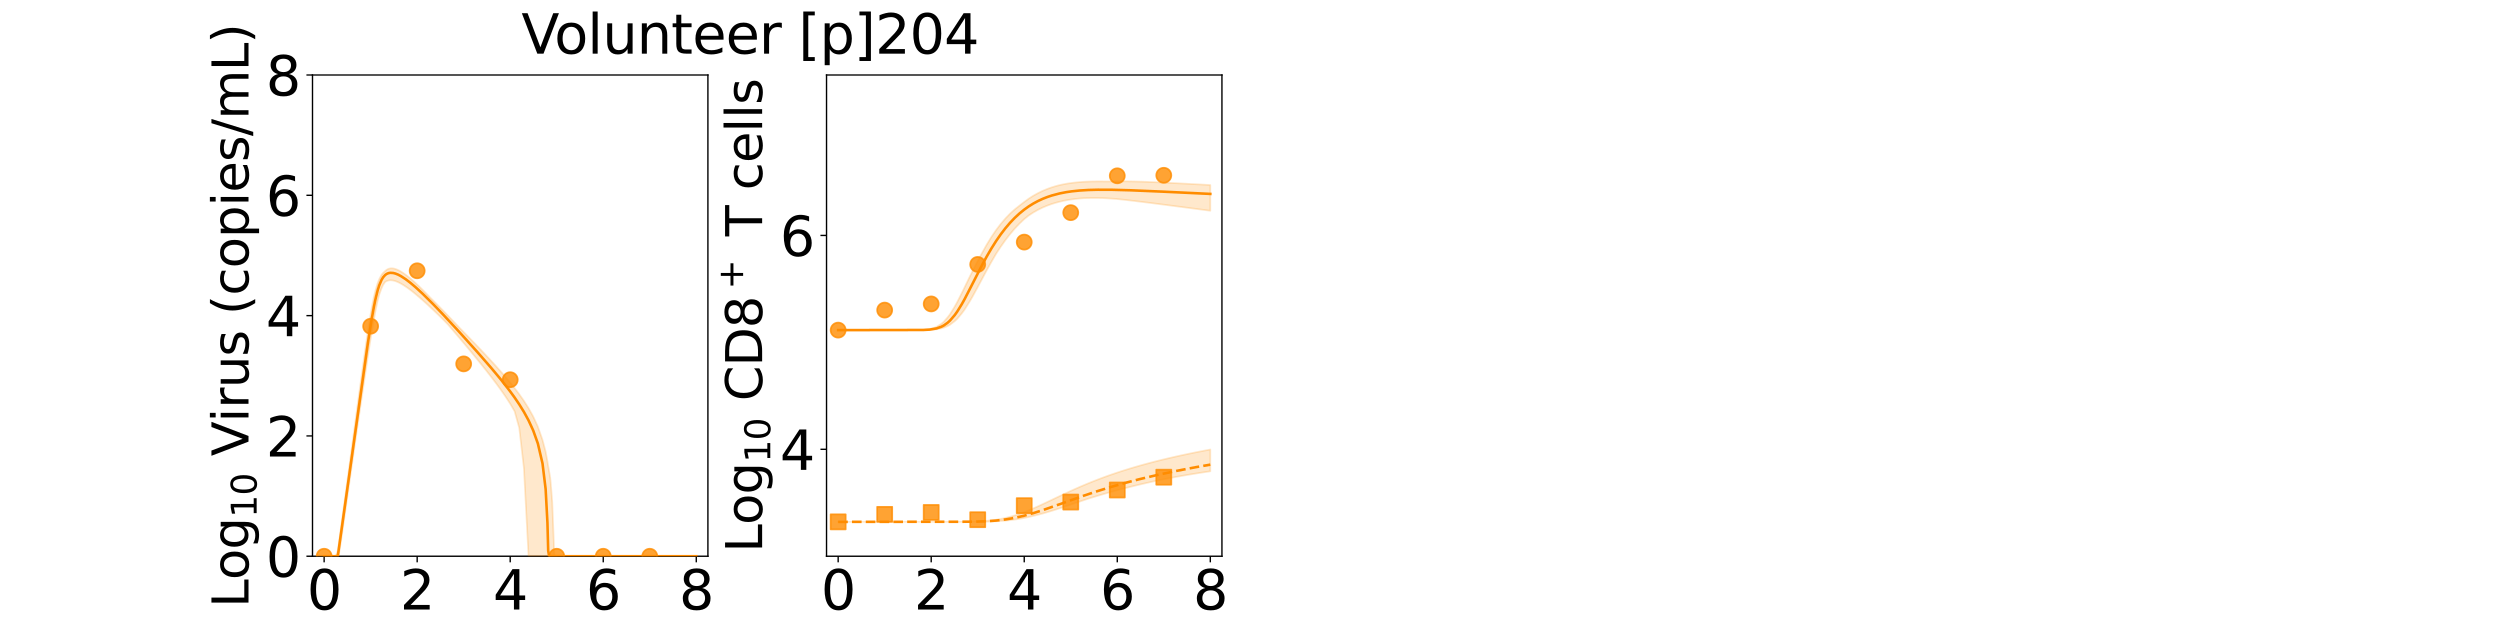 <?xml version="1.0" encoding="utf-8" standalone="no"?>
<!DOCTYPE svg PUBLIC "-//W3C//DTD SVG 1.1//EN"
  "http://www.w3.org/Graphics/SVG/1.1/DTD/svg11.dtd">
<svg xmlns:xlink="http://www.w3.org/1999/xlink" width="1440pt" height="360pt" viewBox="0 0 1440 360" xmlns="http://www.w3.org/2000/svg" version="1.1">
 <defs>
  <style type="text/css">*{stroke-linejoin: round; stroke-linecap: butt}</style>
 </defs>
 <g id="figure_1">
  <g id="patch_1">
   <path d="M 0 360 
L 1440 360 
L 1440 0 
L 0 0 
z
" style="fill: #ffffff"/>
  </g>
  <g id="axes_1">
   <g id="patch_2">
    <path d="M 180 320.4 
L 407.755 320.4 
L 407.755 43.2 
L 180 43.2 
z
" style="fill: #ffffff"/>
   </g>
   <g id="matplotlib.axis_1">
    <g id="xtick_1">
     <g id="line2d_1">
      <defs>
       <path id="me40523b19f" d="M 0 0 
L 0 3.5 
" style="stroke: #000000; stroke-width: 0.8"/>
      </defs>
      <g>
       <use xlink:href="#me40523b19f" x="186.699" y="320.4" style="stroke: #000000; stroke-width: 0.8"/>
      </g>
     </g>
     <g id="text_1">
      <!-- 0 -->
      <g transform="translate(176.773 351.107) scale(0.312 -0.312)">
       <defs>
        <path id="DejaVuSans-30" d="M 2034 4250 
Q 1547 4250 1301 3770 
Q 1056 3291 1056 2328 
Q 1056 1369 1301 889 
Q 1547 409 2034 409 
Q 2525 409 2770 889 
Q 3016 1369 3016 2328 
Q 3016 3291 2770 3770 
Q 2525 4250 2034 4250 
z
M 2034 4750 
Q 2819 4750 3233 4129 
Q 3647 3509 3647 2328 
Q 3647 1150 3233 529 
Q 2819 -91 2034 -91 
Q 1250 -91 836 529 
Q 422 1150 422 2328 
Q 422 3509 836 4129 
Q 1250 4750 2034 4750 
z
" transform="scale(0.016)"/>
       </defs>
       <use xlink:href="#DejaVuSans-30"/>
      </g>
     </g>
    </g>
    <g id="xtick_2">
     <g id="line2d_2">
      <g>
       <use xlink:href="#me40523b19f" x="240.288" y="320.4" style="stroke: #000000; stroke-width: 0.8"/>
      </g>
     </g>
     <g id="text_2">
      <!-- 2 -->
      <g transform="translate(230.363 351.107) scale(0.312 -0.312)">
       <defs>
        <path id="DejaVuSans-32" d="M 1228 531 
L 3431 531 
L 3431 0 
L 469 0 
L 469 531 
Q 828 903 1448 1529 
Q 2069 2156 2228 2338 
Q 2531 2678 2651 2914 
Q 2772 3150 2772 3378 
Q 2772 3750 2511 3984 
Q 2250 4219 1831 4219 
Q 1534 4219 1204 4116 
Q 875 4013 500 3803 
L 500 4441 
Q 881 4594 1212 4672 
Q 1544 4750 1819 4750 
Q 2544 4750 2975 4387 
Q 3406 4025 3406 3419 
Q 3406 3131 3298 2873 
Q 3191 2616 2906 2266 
Q 2828 2175 2409 1742 
Q 1991 1309 1228 531 
z
" transform="scale(0.016)"/>
       </defs>
       <use xlink:href="#DejaVuSans-32"/>
      </g>
     </g>
    </g>
    <g id="xtick_3">
     <g id="line2d_3">
      <g>
       <use xlink:href="#me40523b19f" x="293.878" y="320.4" style="stroke: #000000; stroke-width: 0.8"/>
      </g>
     </g>
     <g id="text_3">
      <!-- 4 -->
      <g transform="translate(283.952 351.107) scale(0.312 -0.312)">
       <defs>
        <path id="DejaVuSans-34" d="M 2419 4116 
L 825 1625 
L 2419 1625 
L 2419 4116 
z
M 2253 4666 
L 3047 4666 
L 3047 1625 
L 3713 1625 
L 3713 1100 
L 3047 1100 
L 3047 0 
L 2419 0 
L 2419 1100 
L 313 1100 
L 313 1709 
L 2253 4666 
z
" transform="scale(0.016)"/>
       </defs>
       <use xlink:href="#DejaVuSans-34"/>
      </g>
     </g>
    </g>
    <g id="xtick_4">
     <g id="line2d_4">
      <g>
       <use xlink:href="#me40523b19f" x="347.467" y="320.4" style="stroke: #000000; stroke-width: 0.8"/>
      </g>
     </g>
     <g id="text_4">
      <!-- 6 -->
      <g transform="translate(337.541 351.107) scale(0.312 -0.312)">
       <defs>
        <path id="DejaVuSans-36" d="M 2113 2584 
Q 1688 2584 1439 2293 
Q 1191 2003 1191 1497 
Q 1191 994 1439 701 
Q 1688 409 2113 409 
Q 2538 409 2786 701 
Q 3034 994 3034 1497 
Q 3034 2003 2786 2293 
Q 2538 2584 2113 2584 
z
M 3366 4563 
L 3366 3988 
Q 3128 4100 2886 4159 
Q 2644 4219 2406 4219 
Q 1781 4219 1451 3797 
Q 1122 3375 1075 2522 
Q 1259 2794 1537 2939 
Q 1816 3084 2150 3084 
Q 2853 3084 3261 2657 
Q 3669 2231 3669 1497 
Q 3669 778 3244 343 
Q 2819 -91 2113 -91 
Q 1303 -91 875 529 
Q 447 1150 447 2328 
Q 447 3434 972 4092 
Q 1497 4750 2381 4750 
Q 2619 4750 2861 4703 
Q 3103 4656 3366 4563 
z
" transform="scale(0.016)"/>
       </defs>
       <use xlink:href="#DejaVuSans-36"/>
      </g>
     </g>
    </g>
    <g id="xtick_5">
     <g id="line2d_5">
      <g>
       <use xlink:href="#me40523b19f" x="401.056" y="320.4" style="stroke: #000000; stroke-width: 0.8"/>
      </g>
     </g>
     <g id="text_5">
      <!-- 8 -->
      <g transform="translate(391.131 351.107) scale(0.312 -0.312)">
       <defs>
        <path id="DejaVuSans-38" d="M 2034 2216 
Q 1584 2216 1326 1975 
Q 1069 1734 1069 1313 
Q 1069 891 1326 650 
Q 1584 409 2034 409 
Q 2484 409 2743 651 
Q 3003 894 3003 1313 
Q 3003 1734 2745 1975 
Q 2488 2216 2034 2216 
z
M 1403 2484 
Q 997 2584 770 2862 
Q 544 3141 544 3541 
Q 544 4100 942 4425 
Q 1341 4750 2034 4750 
Q 2731 4750 3128 4425 
Q 3525 4100 3525 3541 
Q 3525 3141 3298 2862 
Q 3072 2584 2669 2484 
Q 3125 2378 3379 2068 
Q 3634 1759 3634 1313 
Q 3634 634 3220 271 
Q 2806 -91 2034 -91 
Q 1263 -91 848 271 
Q 434 634 434 1313 
Q 434 1759 690 2068 
Q 947 2378 1403 2484 
z
M 1172 3481 
Q 1172 3119 1398 2916 
Q 1625 2713 2034 2713 
Q 2441 2713 2670 2916 
Q 2900 3119 2900 3481 
Q 2900 3844 2670 4047 
Q 2441 4250 2034 4250 
Q 1625 4250 1398 4047 
Q 1172 3844 1172 3481 
z
" transform="scale(0.016)"/>
       </defs>
       <use xlink:href="#DejaVuSans-38"/>
      </g>
     </g>
    </g>
    <g id="text_6">
     <!-- Time (d) -->
     <g transform="translate(234.108 383.327) scale(0.286 -0.286)">
      <defs>
       <path id="DejaVuSans-54" d="M -19 4666 
L 3928 4666 
L 3928 4134 
L 2272 4134 
L 2272 0 
L 1638 0 
L 1638 4134 
L -19 4134 
L -19 4666 
z
" transform="scale(0.016)"/>
       <path id="DejaVuSans-69" d="M 603 3500 
L 1178 3500 
L 1178 0 
L 603 0 
L 603 3500 
z
M 603 4863 
L 1178 4863 
L 1178 4134 
L 603 4134 
L 603 4863 
z
" transform="scale(0.016)"/>
       <path id="DejaVuSans-6d" d="M 3328 2828 
Q 3544 3216 3844 3400 
Q 4144 3584 4550 3584 
Q 5097 3584 5394 3201 
Q 5691 2819 5691 2113 
L 5691 0 
L 5113 0 
L 5113 2094 
Q 5113 2597 4934 2840 
Q 4756 3084 4391 3084 
Q 3944 3084 3684 2787 
Q 3425 2491 3425 1978 
L 3425 0 
L 2847 0 
L 2847 2094 
Q 2847 2600 2669 2842 
Q 2491 3084 2119 3084 
Q 1678 3084 1418 2786 
Q 1159 2488 1159 1978 
L 1159 0 
L 581 0 
L 581 3500 
L 1159 3500 
L 1159 2956 
Q 1356 3278 1631 3431 
Q 1906 3584 2284 3584 
Q 2666 3584 2933 3390 
Q 3200 3197 3328 2828 
z
" transform="scale(0.016)"/>
       <path id="DejaVuSans-65" d="M 3597 1894 
L 3597 1613 
L 953 1613 
Q 991 1019 1311 708 
Q 1631 397 2203 397 
Q 2534 397 2845 478 
Q 3156 559 3463 722 
L 3463 178 
Q 3153 47 2828 -22 
Q 2503 -91 2169 -91 
Q 1331 -91 842 396 
Q 353 884 353 1716 
Q 353 2575 817 3079 
Q 1281 3584 2069 3584 
Q 2775 3584 3186 3129 
Q 3597 2675 3597 1894 
z
M 3022 2063 
Q 3016 2534 2758 2815 
Q 2500 3097 2075 3097 
Q 1594 3097 1305 2825 
Q 1016 2553 972 2059 
L 3022 2063 
z
" transform="scale(0.016)"/>
       <path id="DejaVuSans-20" transform="scale(0.016)"/>
       <path id="DejaVuSans-28" d="M 1984 4856 
Q 1566 4138 1362 3434 
Q 1159 2731 1159 2009 
Q 1159 1288 1364 580 
Q 1569 -128 1984 -844 
L 1484 -844 
Q 1016 -109 783 600 
Q 550 1309 550 2009 
Q 550 2706 781 3412 
Q 1013 4119 1484 4856 
L 1984 4856 
z
" transform="scale(0.016)"/>
       <path id="DejaVuSans-64" d="M 2906 2969 
L 2906 4863 
L 3481 4863 
L 3481 0 
L 2906 0 
L 2906 525 
Q 2725 213 2448 61 
Q 2172 -91 1784 -91 
Q 1150 -91 751 415 
Q 353 922 353 1747 
Q 353 2572 751 3078 
Q 1150 3584 1784 3584 
Q 2172 3584 2448 3432 
Q 2725 3281 2906 2969 
z
M 947 1747 
Q 947 1113 1208 752 
Q 1469 391 1925 391 
Q 2381 391 2643 752 
Q 2906 1113 2906 1747 
Q 2906 2381 2643 2742 
Q 2381 3103 1925 3103 
Q 1469 3103 1208 2742 
Q 947 2381 947 1747 
z
" transform="scale(0.016)"/>
       <path id="DejaVuSans-29" d="M 513 4856 
L 1013 4856 
Q 1481 4119 1714 3412 
Q 1947 2706 1947 2009 
Q 1947 1309 1714 600 
Q 1481 -109 1013 -844 
L 513 -844 
Q 928 -128 1133 580 
Q 1338 1288 1338 2009 
Q 1338 2731 1133 3434 
Q 928 4138 513 4856 
z
" transform="scale(0.016)"/>
      </defs>
      <use xlink:href="#DejaVuSans-54"/>
      <use xlink:href="#DejaVuSans-69" x="57.959"/>
      <use xlink:href="#DejaVuSans-6d" x="85.742"/>
      <use xlink:href="#DejaVuSans-65" x="183.154"/>
      <use xlink:href="#DejaVuSans-20" x="244.678"/>
      <use xlink:href="#DejaVuSans-28" x="276.465"/>
      <use xlink:href="#DejaVuSans-64" x="315.479"/>
      <use xlink:href="#DejaVuSans-29" x="378.955"/>
     </g>
    </g>
   </g>
   <g id="matplotlib.axis_2">
    <g id="ytick_1">
     <g id="line2d_6">
      <defs>
       <path id="m5f27553e21" d="M 0 0 
L -3.5 0 
" style="stroke: #000000; stroke-width: 0.8"/>
      </defs>
      <g>
       <use xlink:href="#m5f27553e21" x="180" y="320.4" style="stroke: #000000; stroke-width: 0.8"/>
      </g>
     </g>
     <g id="text_7">
      <!-- 0 -->
      <g transform="translate(153.149 332.254) scale(0.312 -0.312)">
       <use xlink:href="#DejaVuSans-30"/>
      </g>
     </g>
    </g>
    <g id="ytick_2">
     <g id="line2d_7">
      <g>
       <use xlink:href="#m5f27553e21" x="180" y="251.1" style="stroke: #000000; stroke-width: 0.8"/>
      </g>
     </g>
     <g id="text_8">
      <!-- 2 -->
      <g transform="translate(153.149 262.954) scale(0.312 -0.312)">
       <use xlink:href="#DejaVuSans-32"/>
      </g>
     </g>
    </g>
    <g id="ytick_3">
     <g id="line2d_8">
      <g>
       <use xlink:href="#m5f27553e21" x="180" y="181.8" style="stroke: #000000; stroke-width: 0.8"/>
      </g>
     </g>
     <g id="text_9">
      <!-- 4 -->
      <g transform="translate(153.149 193.654) scale(0.312 -0.312)">
       <use xlink:href="#DejaVuSans-34"/>
      </g>
     </g>
    </g>
    <g id="ytick_4">
     <g id="line2d_9">
      <g>
       <use xlink:href="#m5f27553e21" x="180" y="112.5" style="stroke: #000000; stroke-width: 0.8"/>
      </g>
     </g>
     <g id="text_10">
      <!-- 6 -->
      <g transform="translate(153.149 124.354) scale(0.312 -0.312)">
       <use xlink:href="#DejaVuSans-36"/>
      </g>
     </g>
    </g>
    <g id="ytick_5">
     <g id="line2d_10">
      <g>
       <use xlink:href="#m5f27553e21" x="180" y="43.2" style="stroke: #000000; stroke-width: 0.8"/>
      </g>
     </g>
     <g id="text_11">
      <!-- 8 -->
      <g transform="translate(153.149 55.054) scale(0.312 -0.312)">
       <use xlink:href="#DejaVuSans-38"/>
      </g>
     </g>
    </g>
    <g id="text_12">
     <!-- Log$_{10}$ Virus (copies/mL) -->
     <g transform="translate(143.143 349.968) rotate(-90) scale(0.286 -0.286)">
      <defs>
       <path id="DejaVuSans-4c" d="M 628 4666 
L 1259 4666 
L 1259 531 
L 3531 531 
L 3531 0 
L 628 0 
L 628 4666 
z
" transform="scale(0.016)"/>
       <path id="DejaVuSans-6f" d="M 1959 3097 
Q 1497 3097 1228 2736 
Q 959 2375 959 1747 
Q 959 1119 1226 758 
Q 1494 397 1959 397 
Q 2419 397 2687 759 
Q 2956 1122 2956 1747 
Q 2956 2369 2687 2733 
Q 2419 3097 1959 3097 
z
M 1959 3584 
Q 2709 3584 3137 3096 
Q 3566 2609 3566 1747 
Q 3566 888 3137 398 
Q 2709 -91 1959 -91 
Q 1206 -91 779 398 
Q 353 888 353 1747 
Q 353 2609 779 3096 
Q 1206 3584 1959 3584 
z
" transform="scale(0.016)"/>
       <path id="DejaVuSans-67" d="M 2906 1791 
Q 2906 2416 2648 2759 
Q 2391 3103 1925 3103 
Q 1463 3103 1205 2759 
Q 947 2416 947 1791 
Q 947 1169 1205 825 
Q 1463 481 1925 481 
Q 2391 481 2648 825 
Q 2906 1169 2906 1791 
z
M 3481 434 
Q 3481 -459 3084 -895 
Q 2688 -1331 1869 -1331 
Q 1566 -1331 1297 -1286 
Q 1028 -1241 775 -1147 
L 775 -588 
Q 1028 -725 1275 -790 
Q 1522 -856 1778 -856 
Q 2344 -856 2625 -561 
Q 2906 -266 2906 331 
L 2906 616 
Q 2728 306 2450 153 
Q 2172 0 1784 0 
Q 1141 0 747 490 
Q 353 981 353 1791 
Q 353 2603 747 3093 
Q 1141 3584 1784 3584 
Q 2172 3584 2450 3431 
Q 2728 3278 2906 2969 
L 2906 3500 
L 3481 3500 
L 3481 434 
z
" transform="scale(0.016)"/>
       <path id="DejaVuSans-31" d="M 794 531 
L 1825 531 
L 1825 4091 
L 703 3866 
L 703 4441 
L 1819 4666 
L 2450 4666 
L 2450 531 
L 3481 531 
L 3481 0 
L 794 0 
L 794 531 
z
" transform="scale(0.016)"/>
       <path id="DejaVuSans-56" d="M 1831 0 
L 50 4666 
L 709 4666 
L 2188 738 
L 3669 4666 
L 4325 4666 
L 2547 0 
L 1831 0 
z
" transform="scale(0.016)"/>
       <path id="DejaVuSans-72" d="M 2631 2963 
Q 2534 3019 2420 3045 
Q 2306 3072 2169 3072 
Q 1681 3072 1420 2755 
Q 1159 2438 1159 1844 
L 1159 0 
L 581 0 
L 581 3500 
L 1159 3500 
L 1159 2956 
Q 1341 3275 1631 3429 
Q 1922 3584 2338 3584 
Q 2397 3584 2469 3576 
Q 2541 3569 2628 3553 
L 2631 2963 
z
" transform="scale(0.016)"/>
       <path id="DejaVuSans-75" d="M 544 1381 
L 544 3500 
L 1119 3500 
L 1119 1403 
Q 1119 906 1312 657 
Q 1506 409 1894 409 
Q 2359 409 2629 706 
Q 2900 1003 2900 1516 
L 2900 3500 
L 3475 3500 
L 3475 0 
L 2900 0 
L 2900 538 
Q 2691 219 2414 64 
Q 2138 -91 1772 -91 
Q 1169 -91 856 284 
Q 544 659 544 1381 
z
M 1991 3584 
L 1991 3584 
z
" transform="scale(0.016)"/>
       <path id="DejaVuSans-73" d="M 2834 3397 
L 2834 2853 
Q 2591 2978 2328 3040 
Q 2066 3103 1784 3103 
Q 1356 3103 1142 2972 
Q 928 2841 928 2578 
Q 928 2378 1081 2264 
Q 1234 2150 1697 2047 
L 1894 2003 
Q 2506 1872 2764 1633 
Q 3022 1394 3022 966 
Q 3022 478 2636 193 
Q 2250 -91 1575 -91 
Q 1294 -91 989 -36 
Q 684 19 347 128 
L 347 722 
Q 666 556 975 473 
Q 1284 391 1588 391 
Q 1994 391 2212 530 
Q 2431 669 2431 922 
Q 2431 1156 2273 1281 
Q 2116 1406 1581 1522 
L 1381 1569 
Q 847 1681 609 1914 
Q 372 2147 372 2553 
Q 372 3047 722 3315 
Q 1072 3584 1716 3584 
Q 2034 3584 2315 3537 
Q 2597 3491 2834 3397 
z
" transform="scale(0.016)"/>
       <path id="DejaVuSans-63" d="M 3122 3366 
L 3122 2828 
Q 2878 2963 2633 3030 
Q 2388 3097 2138 3097 
Q 1578 3097 1268 2742 
Q 959 2388 959 1747 
Q 959 1106 1268 751 
Q 1578 397 2138 397 
Q 2388 397 2633 464 
Q 2878 531 3122 666 
L 3122 134 
Q 2881 22 2623 -34 
Q 2366 -91 2075 -91 
Q 1284 -91 818 406 
Q 353 903 353 1747 
Q 353 2603 823 3093 
Q 1294 3584 2113 3584 
Q 2378 3584 2631 3529 
Q 2884 3475 3122 3366 
z
" transform="scale(0.016)"/>
       <path id="DejaVuSans-70" d="M 1159 525 
L 1159 -1331 
L 581 -1331 
L 581 3500 
L 1159 3500 
L 1159 2969 
Q 1341 3281 1617 3432 
Q 1894 3584 2278 3584 
Q 2916 3584 3314 3078 
Q 3713 2572 3713 1747 
Q 3713 922 3314 415 
Q 2916 -91 2278 -91 
Q 1894 -91 1617 61 
Q 1341 213 1159 525 
z
M 3116 1747 
Q 3116 2381 2855 2742 
Q 2594 3103 2138 3103 
Q 1681 3103 1420 2742 
Q 1159 2381 1159 1747 
Q 1159 1113 1420 752 
Q 1681 391 2138 391 
Q 2594 391 2855 752 
Q 3116 1113 3116 1747 
z
" transform="scale(0.016)"/>
       <path id="DejaVuSans-2f" d="M 1625 4666 
L 2156 4666 
L 531 -594 
L 0 -594 
L 1625 4666 
z
" transform="scale(0.016)"/>
      </defs>
      <use xlink:href="#DejaVuSans-4c" transform="translate(0 0.016)"/>
      <use xlink:href="#DejaVuSans-6f" transform="translate(55.713 0.016)"/>
      <use xlink:href="#DejaVuSans-67" transform="translate(116.895 0.016)"/>
      <use xlink:href="#DejaVuSans-31" transform="translate(181.328 -16.391) scale(0.7)"/>
      <use xlink:href="#DejaVuSans-30" transform="translate(225.864 -16.391) scale(0.7)"/>
      <use xlink:href="#DejaVuSans-20" transform="translate(273.135 0.016)"/>
      <use xlink:href="#DejaVuSans-56" transform="translate(304.922 0.016)"/>
      <use xlink:href="#DejaVuSans-69" transform="translate(373.33 0.016)"/>
      <use xlink:href="#DejaVuSans-72" transform="translate(401.113 0.016)"/>
      <use xlink:href="#DejaVuSans-75" transform="translate(442.227 0.016)"/>
      <use xlink:href="#DejaVuSans-73" transform="translate(505.605 0.016)"/>
      <use xlink:href="#DejaVuSans-20" transform="translate(557.705 0.016)"/>
      <use xlink:href="#DejaVuSans-28" transform="translate(589.492 0.016)"/>
      <use xlink:href="#DejaVuSans-63" transform="translate(628.506 0.016)"/>
      <use xlink:href="#DejaVuSans-6f" transform="translate(683.486 0.016)"/>
      <use xlink:href="#DejaVuSans-70" transform="translate(744.668 0.016)"/>
      <use xlink:href="#DejaVuSans-69" transform="translate(808.145 0.016)"/>
      <use xlink:href="#DejaVuSans-65" transform="translate(835.928 0.016)"/>
      <use xlink:href="#DejaVuSans-73" transform="translate(897.451 0.016)"/>
      <use xlink:href="#DejaVuSans-2f" transform="translate(949.551 0.016)"/>
      <use xlink:href="#DejaVuSans-6d" transform="translate(983.242 0.016)"/>
      <use xlink:href="#DejaVuSans-4c" transform="translate(1080.654 0.016)"/>
      <use xlink:href="#DejaVuSans-29" transform="translate(1136.367 0.016)"/>
     </g>
    </g>
   </g>
   <g id="patch_3">
    <path d="M 180 320.4 
L 180 43.2 
" style="fill: none; stroke: #000000; stroke-width: 0.8; stroke-linejoin: miter; stroke-linecap: square"/>
   </g>
   <g id="patch_4">
    <path d="M 407.755 320.4 
L 407.755 43.2 
" style="fill: none; stroke: #000000; stroke-width: 0.8; stroke-linejoin: miter; stroke-linecap: square"/>
   </g>
   <g id="patch_5">
    <path d="M 180 320.4 
L 407.755 320.4 
" style="fill: none; stroke: #000000; stroke-width: 0.8; stroke-linejoin: miter; stroke-linecap: square"/>
   </g>
   <g id="patch_6">
    <path d="M 180 43.2 
L 407.755 43.2 
" style="fill: none; stroke: #000000; stroke-width: 0.8; stroke-linejoin: miter; stroke-linecap: square"/>
   </g>
   <g id="PolyCollection_1">
    <defs>
     <path id="m343643b112" d="M 186.699 -39.6 
L 186.699 -39.6 
L 186.699 -39.6 
L 186.703 -39.6 
L 186.745 -39.6 
L 186.924 -39.6 
L 187.102 -39.6 
L 187.668 -39.6 
L 188.05 -39.6 
L 189.113 -39.6 
L 189.65 -39.6 
L 190.89 -39.6 
L 191.507 -39.6 
L 192.695 -39.6 
L 193.388 -39.6 
L 194.599 -39.6 
L 195.348 -41.485 
L 196.551 -49.257 
L 197.345 -54.788 
L 198.548 -63.202 
L 199.375 -68.967 
L 200.573 -77.342 
L 201.425 -83.278 
L 202.736 -92.457 
L 203.572 -98.286 
L 204.716 -106.266 
L 205.583 -112.208 
L 206.829 -120.696 
L 207.69 -126.56 
L 208.856 -134.447 
L 209.739 -140.4 
L 210.999 -148.807 
L 211.882 -154.636 
L 213.099 -162.436 
L 214.013 -168.137 
L 215.34 -175.835 
L 216.251 -180.802 
L 217.491 -186.612 
L 218.429 -190.262 
L 219.792 -194.009 
L 220.724 -195.979 
L 221.849 -197.582 
L 222.74 -198.109 
L 223.785 -198.443 
L 224.83 -198.565 
L 225.73 -198.528 
L 226.49 -198.404 
L 227.187 -198.233 
L 227.798 -198.047 
L 228.408 -197.827 
L 228.911 -197.624 
L 229.369 -197.421 
L 229.826 -197.205 
L 230.2 -197.014 
L 230.62 -196.792 
L 230.955 -196.616 
L 232.056 -195.971 
L 232.514 -195.693 
L 233.706 -194.91 
L 234.297 -194.507 
L 235.717 -193.481 
L 236.475 -192.908 
L 238.35 -191.445 
L 239.4 -190.575 
L 242.08 -188.304 
L 243.379 -187.151 
L 246.058 -184.734 
L 247.548 -183.345 
L 249.756 -181.269 
L 251.141 -179.944 
L 253.82 -177.355 
L 255.223 -175.979 
L 257.902 -173.226 
L 259.506 -171.366 
L 262.186 -168.234 
L 264.254 -165.796 
L 266.934 -162.616 
L 269.613 -159.41 
L 272.293 -156.176 
L 274.972 -152.909 
L 277.652 -149.602 
L 280.331 -146.241 
L 283.011 -142.81 
L 285.69 -139.283 
L 288.37 -135.625 
L 291.049 -131.782 
L 293.729 -127.676 
L 296.408 -123.125 
L 299.088 -113.567 
L 301.767 -90.444 
L 304.447 -39.6 
L 307.126 -39.6 
L 309.805 -39.6 
L 312.485 -39.6 
L 314.283 -39.6 
L 315.33 -39.6 
L 315.755 -39.6 
L 316.284 -39.6 
L 316.535 -39.6 
L 316.926 -39.6 
L 317.211 -39.6 
L 317.654 -39.6 
L 318.098 -39.6 
L 319.294 -39.6 
L 321.246 -39.6 
L 323.197 -39.6 
L 325.71 -39.6 
L 328.223 -39.6 
L 330.903 -39.6 
L 333.582 -39.6 
L 336.262 -39.6 
L 338.941 -39.6 
L 341.621 -39.6 
L 344.3 -39.6 
L 346.98 -39.6 
L 349.659 -39.6 
L 352.339 -39.6 
L 355.018 -39.6 
L 357.698 -39.6 
L 360.377 -39.6 
L 363.056 -39.6 
L 365.736 -39.6 
L 368.415 -39.6 
L 371.095 -39.6 
L 373.774 -39.6 
L 376.454 -39.6 
L 379.133 -39.6 
L 381.813 -39.6 
L 384.492 -39.6 
L 387.172 -39.6 
L 389.851 -39.6 
L 392.531 -39.6 
L 395.21 -39.6 
L 397.89 -39.6 
L 400.569 -39.6 
L 401.056 -39.6 
L 401.056 -39.6 
L 401.056 -39.6 
L 400.569 -39.6 
L 397.89 -39.6 
L 395.21 -39.6 
L 392.531 -39.6 
L 389.851 -39.6 
L 387.172 -39.6 
L 384.492 -39.6 
L 381.813 -39.6 
L 379.133 -39.6 
L 376.454 -39.6 
L 373.774 -39.6 
L 371.095 -39.6 
L 368.415 -39.6 
L 365.736 -39.6 
L 363.056 -39.6 
L 360.377 -39.6 
L 357.698 -39.6 
L 355.018 -39.6 
L 352.339 -39.6 
L 349.659 -39.6 
L 346.98 -39.6 
L 344.3 -39.6 
L 341.621 -39.6 
L 338.941 -39.6 
L 336.262 -39.6 
L 333.582 -39.6 
L 330.903 -39.6 
L 328.223 -39.6 
L 325.71 -39.6 
L 323.197 -39.6 
L 321.246 -39.6 
L 319.294 -40.075 
L 318.098 -70.853 
L 317.654 -76.494 
L 317.211 -81.944 
L 316.926 -84.806 
L 316.535 -87.156 
L 316.284 -88.568 
L 315.755 -91.544 
L 315.33 -94.179 
L 314.283 -99.827 
L 312.485 -106.594 
L 309.805 -114.274 
L 307.126 -120.067 
L 304.447 -124.882 
L 301.767 -129.101 
L 299.088 -132.925 
L 296.408 -136.472 
L 293.729 -139.818 
L 291.049 -143.016 
L 288.37 -146.102 
L 285.69 -149.103 
L 283.011 -152.039 
L 280.331 -154.924 
L 277.652 -157.771 
L 274.972 -160.587 
L 272.293 -163.379 
L 269.613 -166.149 
L 266.934 -168.9 
L 264.254 -171.633 
L 262.186 -173.824 
L 259.506 -176.65 
L 257.902 -178.329 
L 255.223 -181.108 
L 253.82 -182.546 
L 251.141 -185.266 
L 249.756 -186.644 
L 247.548 -188.848 
L 246.058 -190.402 
L 243.379 -193.125 
L 242.08 -194.407 
L 239.4 -196.949 
L 238.35 -197.9 
L 236.475 -199.536 
L 235.717 -200.161 
L 234.297 -201.291 
L 233.706 -201.729 
L 232.514 -202.584 
L 232.056 -202.883 
L 230.955 -203.579 
L 230.62 -203.772 
L 230.2 -204.006 
L 229.826 -204.201 
L 229.369 -204.427 
L 228.911 -204.635 
L 228.408 -204.841 
L 227.798 -205.061 
L 227.187 -205.24 
L 226.49 -205.385 
L 225.73 -205.46 
L 224.83 -205.423 
L 223.785 -205.187 
L 222.74 -204.643 
L 221.849 -203.895 
L 220.724 -202.853 
L 219.792 -201.767 
L 218.429 -199.157 
L 217.491 -196.818 
L 216.251 -192.62 
L 215.34 -188.886 
L 214.013 -182.025 
L 213.099 -176.77 
L 211.882 -168.958 
L 210.999 -163.018 
L 209.739 -154.149 
L 208.856 -147.817 
L 207.69 -139.334 
L 206.829 -133.018 
L 205.583 -123.828 
L 204.716 -117.413 
L 203.572 -108.935 
L 202.736 -102.743 
L 201.425 -93.003 
L 200.573 -86.74 
L 199.375 -77.932 
L 198.548 -71.857 
L 197.345 -63.008 
L 196.551 -57.179 
L 195.348 -48.328 
L 194.599 -42.833 
L 193.388 -39.861 
L 192.695 -39.6 
L 191.507 -39.6 
L 190.89 -39.6 
L 189.65 -39.6 
L 189.113 -39.6 
L 188.05 -39.6 
L 187.668 -39.6 
L 187.102 -39.6 
L 186.924 -39.6 
L 186.745 -39.6 
L 186.703 -39.6 
L 186.699 -39.6 
L 186.699 -39.6 
z
" style="stroke: #ff8c00; stroke-opacity: 0.2"/>
    </defs>
    <g clip-path="url(#p56a44b830a)">
     <use xlink:href="#m343643b112" x="0" y="360" style="fill: #ff8c00; fill-opacity: 0.2; stroke: #ff8c00; stroke-opacity: 0.2"/>
    </g>
   </g>
   <g id="PathCollection_1">
    <defs>
     <path id="mb6a3387cca" d="M 0 4.33 
C 1.148 4.33 2.25 3.874 3.062 3.062 
C 3.874 2.25 4.33 1.148 4.33 0 
C 4.33 -1.148 3.874 -2.25 3.062 -3.062 
C 2.25 -3.874 1.148 -4.33 0 -4.33 
C -1.148 -4.33 -2.25 -3.874 -3.062 -3.062 
C -3.874 -2.25 -4.33 -1.148 -4.33 0 
C -4.33 1.148 -3.874 2.25 -3.062 3.062 
C -2.25 3.874 -1.148 4.33 0 4.33 
z
" style="stroke: #ff8c00; stroke-opacity: 0.8"/>
    </defs>
    <g clip-path="url(#p56a44b830a)">
     <use xlink:href="#mb6a3387cca" x="186.699" y="320.4" style="fill: #ff8c00; fill-opacity: 0.8; stroke: #ff8c00; stroke-opacity: 0.8"/>
     <use xlink:href="#mb6a3387cca" x="213.493" y="187.901" style="fill: #ff8c00; fill-opacity: 0.8; stroke: #ff8c00; stroke-opacity: 0.8"/>
     <use xlink:href="#mb6a3387cca" x="240.288" y="155.969" style="fill: #ff8c00; fill-opacity: 0.8; stroke: #ff8c00; stroke-opacity: 0.8"/>
     <use xlink:href="#mb6a3387cca" x="267.083" y="209.595" style="fill: #ff8c00; fill-opacity: 0.8; stroke: #ff8c00; stroke-opacity: 0.8"/>
     <use xlink:href="#mb6a3387cca" x="293.878" y="218.72" style="fill: #ff8c00; fill-opacity: 0.8; stroke: #ff8c00; stroke-opacity: 0.8"/>
     <use xlink:href="#mb6a3387cca" x="320.672" y="320.4" style="fill: #ff8c00; fill-opacity: 0.8; stroke: #ff8c00; stroke-opacity: 0.8"/>
     <use xlink:href="#mb6a3387cca" x="347.467" y="320.4" style="fill: #ff8c00; fill-opacity: 0.8; stroke: #ff8c00; stroke-opacity: 0.8"/>
     <use xlink:href="#mb6a3387cca" x="374.262" y="320.4" style="fill: #ff8c00; fill-opacity: 0.8; stroke: #ff8c00; stroke-opacity: 0.8"/>
    </g>
   </g>
   <g id="line2d_11">
    <path d="M 186.699 320.4 
L 193.388 320.4 
L 194.599 320.144 
L 211.882 197.761 
L 214.013 184.271 
L 215.34 176.874 
L 216.251 172.435 
L 217.491 167.399 
L 218.429 164.383 
L 219.792 161.174 
L 220.724 159.654 
L 221.849 158.403 
L 222.74 157.766 
L 223.785 157.325 
L 224.83 157.141 
L 226.49 157.246 
L 227.798 157.587 
L 229.369 158.221 
L 230.955 159.056 
L 233.706 160.845 
L 236.475 162.966 
L 239.4 165.453 
L 243.379 169.122 
L 249.756 175.455 
L 255.223 181.156 
L 264.254 190.893 
L 274.972 202.788 
L 283.011 212.008 
L 288.37 218.432 
L 293.729 225.28 
L 296.408 228.964 
L 299.088 232.912 
L 301.767 237.24 
L 304.447 242.138 
L 307.126 247.959 
L 309.805 255.471 
L 312.485 266.942 
L 314.283 281.707 
L 315.33 301.237 
L 315.755 317.149 
L 316.284 320.4 
L 401.056 320.4 
L 401.056 320.4 
" clip-path="url(#p56a44b830a)" style="fill: none; stroke: #ff8c00; stroke-width: 1.5; stroke-linecap: square"/>
   </g>
  </g>
  <g id="axes_2">
   <g id="patch_7">
    <path d="M 476.082 320.4 
L 703.837 320.4 
L 703.837 43.2 
L 476.082 43.2 
z
" style="fill: #ffffff"/>
   </g>
   <g id="matplotlib.axis_3">
    <g id="xtick_6">
     <g id="line2d_12">
      <g>
       <use xlink:href="#me40523b19f" x="482.78" y="320.4" style="stroke: #000000; stroke-width: 0.8"/>
      </g>
     </g>
     <g id="text_13">
      <!-- 0 -->
      <g transform="translate(472.855 351.107) scale(0.312 -0.312)">
       <use xlink:href="#DejaVuSans-30"/>
      </g>
     </g>
    </g>
    <g id="xtick_7">
     <g id="line2d_13">
      <g>
       <use xlink:href="#me40523b19f" x="536.37" y="320.4" style="stroke: #000000; stroke-width: 0.8"/>
      </g>
     </g>
     <g id="text_14">
      <!-- 2 -->
      <g transform="translate(526.444 351.107) scale(0.312 -0.312)">
       <use xlink:href="#DejaVuSans-32"/>
      </g>
     </g>
    </g>
    <g id="xtick_8">
     <g id="line2d_14">
      <g>
       <use xlink:href="#me40523b19f" x="589.959" y="320.4" style="stroke: #000000; stroke-width: 0.8"/>
      </g>
     </g>
     <g id="text_15">
      <!-- 4 -->
      <g transform="translate(580.034 351.107) scale(0.312 -0.312)">
       <use xlink:href="#DejaVuSans-34"/>
      </g>
     </g>
    </g>
    <g id="xtick_9">
     <g id="line2d_15">
      <g>
       <use xlink:href="#me40523b19f" x="643.549" y="320.4" style="stroke: #000000; stroke-width: 0.8"/>
      </g>
     </g>
     <g id="text_16">
      <!-- 6 -->
      <g transform="translate(633.623 351.107) scale(0.312 -0.312)">
       <use xlink:href="#DejaVuSans-36"/>
      </g>
     </g>
    </g>
    <g id="xtick_10">
     <g id="line2d_16">
      <g>
       <use xlink:href="#me40523b19f" x="697.138" y="320.4" style="stroke: #000000; stroke-width: 0.8"/>
      </g>
     </g>
     <g id="text_17">
      <!-- 8 -->
      <g transform="translate(687.213 351.107) scale(0.312 -0.312)">
       <use xlink:href="#DejaVuSans-38"/>
      </g>
     </g>
    </g>
    <g id="text_18">
     <!-- Time (d) -->
     <g transform="translate(530.19 383.327) scale(0.286 -0.286)">
      <use xlink:href="#DejaVuSans-54"/>
      <use xlink:href="#DejaVuSans-69" x="57.959"/>
      <use xlink:href="#DejaVuSans-6d" x="85.742"/>
      <use xlink:href="#DejaVuSans-65" x="183.154"/>
      <use xlink:href="#DejaVuSans-20" x="244.678"/>
      <use xlink:href="#DejaVuSans-28" x="276.465"/>
      <use xlink:href="#DejaVuSans-64" x="315.479"/>
      <use xlink:href="#DejaVuSans-29" x="378.955"/>
     </g>
    </g>
   </g>
   <g id="matplotlib.axis_4">
    <g id="ytick_6">
     <g id="line2d_17">
      <g>
       <use xlink:href="#m5f27553e21" x="476.082" y="258.8" style="stroke: #000000; stroke-width: 0.8"/>
      </g>
     </g>
     <g id="text_19">
      <!-- 4 -->
      <g transform="translate(449.231 270.654) scale(0.312 -0.312)">
       <use xlink:href="#DejaVuSans-34"/>
      </g>
     </g>
    </g>
    <g id="ytick_7">
     <g id="line2d_18">
      <g>
       <use xlink:href="#m5f27553e21" x="476.082" y="135.6" style="stroke: #000000; stroke-width: 0.8"/>
      </g>
     </g>
     <g id="text_20">
      <!-- 6 -->
      <g transform="translate(449.231 147.454) scale(0.312 -0.312)">
       <use xlink:href="#DejaVuSans-36"/>
      </g>
     </g>
    </g>
    <g id="text_21">
     <!-- Log$_{10}$ CD8$^+$ T cells -->
     <g transform="translate(439.225 318.222) rotate(-90) scale(0.286 -0.286)">
      <defs>
       <path id="DejaVuSans-43" d="M 4122 4306 
L 4122 3641 
Q 3803 3938 3442 4084 
Q 3081 4231 2675 4231 
Q 1875 4231 1450 3742 
Q 1025 3253 1025 2328 
Q 1025 1406 1450 917 
Q 1875 428 2675 428 
Q 3081 428 3442 575 
Q 3803 722 4122 1019 
L 4122 359 
Q 3791 134 3420 21 
Q 3050 -91 2638 -91 
Q 1578 -91 968 557 
Q 359 1206 359 2328 
Q 359 3453 968 4101 
Q 1578 4750 2638 4750 
Q 3056 4750 3426 4639 
Q 3797 4528 4122 4306 
z
" transform="scale(0.016)"/>
       <path id="DejaVuSans-44" d="M 1259 4147 
L 1259 519 
L 2022 519 
Q 2988 519 3436 956 
Q 3884 1394 3884 2338 
Q 3884 3275 3436 3711 
Q 2988 4147 2022 4147 
L 1259 4147 
z
M 628 4666 
L 1925 4666 
Q 3281 4666 3915 4102 
Q 4550 3538 4550 2338 
Q 4550 1131 3912 565 
Q 3275 0 1925 0 
L 628 0 
L 628 4666 
z
" transform="scale(0.016)"/>
       <path id="DejaVuSans-2b" d="M 2944 4013 
L 2944 2272 
L 4684 2272 
L 4684 1741 
L 2944 1741 
L 2944 0 
L 2419 0 
L 2419 1741 
L 678 1741 
L 678 2272 
L 2419 2272 
L 2419 4013 
L 2944 4013 
z
" transform="scale(0.016)"/>
       <path id="DejaVuSans-6c" d="M 603 4863 
L 1178 4863 
L 1178 0 
L 603 0 
L 603 4863 
z
" transform="scale(0.016)"/>
      </defs>
      <use xlink:href="#DejaVuSans-4c" transform="translate(0 0.827)"/>
      <use xlink:href="#DejaVuSans-6f" transform="translate(55.713 0.827)"/>
      <use xlink:href="#DejaVuSans-67" transform="translate(116.895 0.827)"/>
      <use xlink:href="#DejaVuSans-31" transform="translate(181.328 -15.58) scale(0.7)"/>
      <use xlink:href="#DejaVuSans-30" transform="translate(225.864 -15.58) scale(0.7)"/>
      <use xlink:href="#DejaVuSans-20" transform="translate(273.135 0.827)"/>
      <use xlink:href="#DejaVuSans-43" transform="translate(304.922 0.827)"/>
      <use xlink:href="#DejaVuSans-44" transform="translate(374.746 0.827)"/>
      <use xlink:href="#DejaVuSans-38" transform="translate(451.748 0.827)"/>
      <use xlink:href="#DejaVuSans-2b" transform="translate(529.966 39.108) scale(0.7)"/>
      <use xlink:href="#DejaVuSans-20" transform="translate(604.99 0.827)"/>
      <use xlink:href="#DejaVuSans-54" transform="translate(636.777 0.827)"/>
      <use xlink:href="#DejaVuSans-20" transform="translate(697.861 0.827)"/>
      <use xlink:href="#DejaVuSans-63" transform="translate(729.648 0.827)"/>
      <use xlink:href="#DejaVuSans-65" transform="translate(784.629 0.827)"/>
      <use xlink:href="#DejaVuSans-6c" transform="translate(846.152 0.827)"/>
      <use xlink:href="#DejaVuSans-6c" transform="translate(873.936 0.827)"/>
      <use xlink:href="#DejaVuSans-73" transform="translate(901.719 0.827)"/>
     </g>
    </g>
   </g>
   <g id="patch_8">
    <path d="M 476.082 320.4 
L 476.082 43.2 
" style="fill: none; stroke: #000000; stroke-width: 0.8; stroke-linejoin: miter; stroke-linecap: square"/>
   </g>
   <g id="patch_9">
    <path d="M 703.837 320.4 
L 703.837 43.2 
" style="fill: none; stroke: #000000; stroke-width: 0.8; stroke-linejoin: miter; stroke-linecap: square"/>
   </g>
   <g id="patch_10">
    <path d="M 476.082 320.4 
L 703.837 320.4 
" style="fill: none; stroke: #000000; stroke-width: 0.8; stroke-linejoin: miter; stroke-linecap: square"/>
   </g>
   <g id="patch_11">
    <path d="M 476.082 43.2 
L 703.837 43.2 
" style="fill: none; stroke: #000000; stroke-width: 0.8; stroke-linejoin: miter; stroke-linecap: square"/>
   </g>
   <g id="PolyCollection_2">
    <defs>
     <path id="m093591cb45" d="M 482.78 -169.85 
L 482.78 -169.85 
L 482.781 -169.85 
L 482.785 -169.85 
L 482.826 -169.85 
L 483.005 -169.85 
L 483.184 -169.85 
L 483.75 -169.85 
L 484.131 -169.85 
L 485.195 -169.85 
L 485.732 -169.85 
L 486.972 -169.85 
L 487.589 -169.85 
L 488.776 -169.85 
L 489.47 -169.85 
L 490.681 -169.85 
L 491.43 -169.85 
L 492.633 -169.85 
L 493.427 -169.85 
L 494.63 -169.85 
L 495.457 -169.85 
L 496.655 -169.85 
L 497.507 -169.85 
L 498.818 -169.85 
L 499.653 -169.85 
L 500.798 -169.85 
L 501.665 -169.85 
L 502.91 -169.85 
L 503.772 -169.85 
L 504.937 -169.85 
L 505.82 -169.85 
L 507.081 -169.85 
L 507.964 -169.85 
L 509.181 -169.85 
L 510.095 -169.85 
L 511.422 -169.85 
L 512.333 -169.85 
L 513.572 -169.85 
L 514.51 -169.85 
L 515.873 -169.85 
L 516.806 -169.85 
L 517.93 -169.85 
L 518.822 -169.85 
L 519.867 -169.85 
L 520.912 -169.85 
L 521.812 -169.85 
L 522.572 -169.85 
L 523.269 -169.851 
L 523.879 -169.851 
L 524.49 -169.852 
L 524.993 -169.852 
L 525.45 -169.853 
L 525.908 -169.853 
L 526.281 -169.854 
L 526.702 -169.855 
L 527.037 -169.855 
L 528.138 -169.859 
L 528.596 -169.861 
L 529.787 -169.867 
L 530.379 -169.872 
L 531.798 -169.888 
L 532.557 -169.9 
L 534.432 -169.949 
L 535.482 -169.99 
L 538.161 -170.175 
L 539.46 -170.326 
L 542.14 -170.821 
L 543.63 -171.249 
L 545.838 -172.176 
L 547.222 -172.94 
L 549.902 -174.971 
L 551.305 -176.264 
L 553.984 -179.457 
L 555.588 -181.623 
L 558.267 -185.877 
L 560.336 -189.431 
L 563.016 -194.342 
L 565.695 -199.359 
L 568.375 -204.343 
L 571.054 -209.174 
L 573.733 -213.771 
L 576.413 -217.87 
L 579.092 -221.65 
L 581.772 -225.114 
L 584.451 -228.265 
L 587.131 -231.114 
L 589.81 -233.675 
L 592.49 -235.843 
L 595.169 -237.591 
L 597.849 -239.112 
L 600.528 -240.428 
L 603.208 -241.558 
L 605.887 -242.52 
L 608.567 -243.332 
L 610.365 -243.803 
L 611.412 -244.05 
L 611.837 -244.15 
L 612.366 -244.272 
L 612.617 -244.324 
L 613.007 -244.404 
L 613.292 -244.462 
L 613.736 -244.548 
L 614.18 -244.631 
L 615.376 -244.842 
L 617.327 -245.14 
L 619.279 -245.401 
L 621.792 -245.666 
L 624.305 -245.864 
L 626.984 -245.927 
L 629.664 -245.952 
L 632.343 -245.945 
L 635.023 -245.914 
L 637.702 -245.781 
L 640.382 -245.596 
L 643.061 -245.392 
L 645.741 -245.114 
L 648.42 -244.819 
L 651.1 -244.512 
L 653.779 -244.195 
L 656.459 -243.87 
L 659.138 -243.539 
L 661.818 -243.202 
L 664.497 -242.862 
L 667.177 -242.518 
L 669.856 -242.172 
L 672.535 -241.825 
L 675.215 -241.476 
L 677.894 -241.126 
L 680.574 -240.776 
L 683.253 -240.425 
L 685.933 -240.074 
L 688.612 -239.723 
L 691.292 -239.371 
L 693.971 -239.02 
L 696.651 -238.669 
L 697.138 -238.605 
L 697.138 -253.436 
L 697.138 -253.436 
L 696.651 -253.462 
L 693.971 -253.607 
L 691.292 -253.752 
L 688.612 -253.895 
L 685.933 -254.037 
L 683.253 -254.178 
L 680.574 -254.318 
L 677.894 -254.455 
L 675.215 -254.59 
L 672.535 -254.721 
L 669.856 -254.848 
L 667.177 -254.97 
L 664.497 -255.086 
L 661.818 -255.194 
L 659.138 -255.293 
L 656.459 -255.381 
L 653.779 -255.456 
L 651.1 -255.515 
L 648.42 -255.554 
L 645.741 -255.571 
L 643.061 -255.562 
L 640.382 -255.521 
L 637.702 -255.455 
L 635.023 -255.498 
L 632.343 -255.508 
L 629.664 -255.48 
L 626.984 -255.407 
L 624.305 -255.28 
L 621.792 -255.104 
L 619.279 -254.864 
L 617.327 -254.633 
L 615.376 -254.353 
L 614.18 -254.154 
L 613.736 -254.08 
L 613.292 -253.998 
L 613.007 -253.942 
L 612.617 -253.867 
L 612.366 -253.818 
L 611.837 -253.708 
L 611.412 -253.615 
L 610.365 -253.383 
L 608.567 -252.928 
L 605.887 -252.119 
L 603.208 -251.17 
L 600.528 -250.048 
L 597.849 -248.735 
L 595.169 -247.252 
L 592.49 -245.537 
L 589.81 -243.556 
L 587.131 -241.486 
L 584.451 -239.363 
L 581.772 -236.925 
L 579.092 -234.145 
L 576.413 -230.997 
L 573.733 -227.457 
L 571.054 -223.508 
L 568.375 -219.141 
L 565.695 -214.364 
L 563.016 -209.406 
L 560.336 -204.188 
L 558.267 -199.987 
L 555.588 -194.441 
L 553.984 -191.178 
L 551.305 -185.901 
L 549.902 -183.414 
L 547.222 -179.047 
L 545.838 -177.241 
L 543.63 -174.698 
L 542.14 -173.436 
L 539.46 -171.742 
L 538.161 -171.213 
L 535.482 -170.469 
L 534.432 -170.301 
L 532.557 -170.088 
L 531.798 -170.035 
L 530.379 -169.958 
L 529.787 -169.938 
L 528.596 -169.904 
L 528.138 -169.896 
L 527.037 -169.879 
L 526.702 -169.875 
L 526.281 -169.871 
L 525.908 -169.868 
L 525.45 -169.865 
L 524.993 -169.862 
L 524.49 -169.86 
L 523.879 -169.857 
L 523.269 -169.856 
L 522.572 -169.854 
L 521.812 -169.853 
L 520.912 -169.852 
L 519.867 -169.851 
L 518.822 -169.85 
L 517.93 -169.85 
L 516.806 -169.85 
L 515.873 -169.85 
L 514.51 -169.85 
L 513.572 -169.85 
L 512.333 -169.85 
L 511.422 -169.85 
L 510.095 -169.85 
L 509.181 -169.85 
L 507.964 -169.85 
L 507.081 -169.85 
L 505.82 -169.85 
L 504.937 -169.85 
L 503.772 -169.85 
L 502.91 -169.85 
L 501.665 -169.85 
L 500.798 -169.85 
L 499.653 -169.85 
L 498.818 -169.85 
L 497.507 -169.85 
L 496.655 -169.85 
L 495.457 -169.85 
L 494.63 -169.85 
L 493.427 -169.85 
L 492.633 -169.85 
L 491.43 -169.85 
L 490.681 -169.85 
L 489.47 -169.85 
L 488.776 -169.85 
L 487.589 -169.85 
L 486.972 -169.85 
L 485.732 -169.85 
L 485.195 -169.85 
L 484.131 -169.85 
L 483.75 -169.85 
L 483.184 -169.85 
L 483.005 -169.85 
L 482.826 -169.85 
L 482.785 -169.85 
L 482.781 -169.85 
L 482.78 -169.85 
z
" style="stroke: #ff8c00; stroke-opacity: 0.2"/>
    </defs>
    <g clip-path="url(#pecc861a424)">
     <use xlink:href="#m093591cb45" x="0" y="360" style="fill: #ff8c00; fill-opacity: 0.2; stroke: #ff8c00; stroke-opacity: 0.2"/>
    </g>
   </g>
   <g id="PolyCollection_3">
    <defs>
     <path id="mbc2b148312" d="M 482.78 -59.398 
L 482.78 -59.398 
L 482.781 -59.398 
L 482.785 -59.398 
L 482.826 -59.398 
L 483.005 -59.398 
L 483.184 -59.398 
L 483.75 -59.398 
L 484.131 -59.398 
L 485.195 -59.398 
L 485.732 -59.398 
L 486.972 -59.398 
L 487.589 -59.398 
L 488.776 -59.398 
L 489.47 -59.398 
L 490.681 -59.398 
L 491.43 -59.398 
L 492.633 -59.398 
L 493.427 -59.398 
L 494.63 -59.398 
L 495.457 -59.398 
L 496.655 -59.398 
L 497.507 -59.398 
L 498.818 -59.398 
L 499.653 -59.398 
L 500.798 -59.398 
L 501.665 -59.398 
L 502.91 -59.398 
L 503.772 -59.398 
L 504.937 -59.398 
L 505.82 -59.398 
L 507.081 -59.398 
L 507.964 -59.398 
L 509.181 -59.398 
L 510.095 -59.398 
L 511.422 -59.398 
L 512.333 -59.398 
L 513.572 -59.398 
L 514.51 -59.398 
L 515.873 -59.398 
L 516.806 -59.398 
L 517.93 -59.398 
L 518.822 -59.398 
L 519.867 -59.398 
L 520.912 -59.398 
L 521.812 -59.398 
L 522.572 -59.398 
L 523.269 -59.398 
L 523.879 -59.398 
L 524.49 -59.398 
L 524.993 -59.398 
L 525.45 -59.398 
L 525.908 -59.398 
L 526.281 -59.398 
L 526.702 -59.398 
L 527.037 -59.398 
L 528.138 -59.398 
L 528.596 -59.398 
L 529.787 -59.398 
L 530.379 -59.398 
L 531.798 -59.398 
L 532.557 -59.398 
L 534.432 -59.398 
L 535.482 -59.398 
L 538.161 -59.398 
L 539.46 -59.398 
L 542.14 -59.398 
L 543.63 -59.398 
L 545.838 -59.398 
L 547.222 -59.398 
L 549.902 -59.399 
L 551.305 -59.4 
L 553.984 -59.403 
L 555.588 -59.406 
L 558.267 -59.415 
L 560.336 -59.427 
L 563.016 -59.45 
L 565.695 -59.487 
L 568.375 -59.543 
L 571.054 -59.626 
L 573.733 -59.743 
L 576.413 -59.902 
L 579.092 -60.113 
L 581.772 -60.382 
L 584.451 -60.718 
L 587.131 -61.126 
L 589.81 -61.61 
L 592.49 -62.173 
L 595.169 -62.812 
L 597.849 -63.48 
L 600.528 -64.195 
L 603.208 -64.96 
L 605.887 -65.767 
L 608.567 -66.61 
L 610.365 -67.19 
L 611.412 -67.534 
L 611.837 -67.674 
L 612.366 -67.85 
L 612.617 -67.933 
L 613.007 -68.063 
L 613.292 -68.159 
L 613.736 -68.307 
L 614.18 -68.457 
L 615.376 -68.86 
L 617.327 -69.523 
L 619.279 -70.188 
L 621.792 -71.045 
L 624.305 -71.9 
L 626.984 -72.805 
L 629.664 -73.627 
L 632.343 -74.433 
L 635.023 -75.223 
L 637.702 -75.995 
L 640.382 -76.749 
L 643.061 -77.484 
L 645.741 -78.201 
L 648.42 -78.899 
L 651.1 -79.578 
L 653.779 -80.24 
L 656.459 -80.884 
L 659.138 -81.511 
L 661.818 -82.122 
L 664.497 -82.717 
L 667.177 -83.296 
L 669.856 -83.861 
L 672.535 -84.381 
L 675.215 -84.887 
L 677.894 -85.377 
L 680.574 -85.854 
L 683.253 -86.317 
L 685.933 -86.768 
L 688.612 -87.206 
L 691.292 -87.632 
L 693.971 -88.047 
L 696.651 -88.452 
L 697.138 -88.525 
L 697.138 -101.083 
L 697.138 -101.083 
L 696.651 -100.992 
L 693.971 -100.484 
L 691.292 -99.965 
L 688.612 -99.432 
L 685.933 -98.886 
L 683.253 -98.326 
L 680.574 -97.751 
L 677.894 -97.161 
L 675.215 -96.553 
L 672.535 -95.929 
L 669.856 -95.287 
L 667.177 -94.625 
L 664.497 -93.944 
L 661.818 -93.242 
L 659.138 -92.517 
L 656.459 -91.77 
L 653.779 -90.997 
L 651.1 -90.199 
L 648.42 -89.374 
L 645.741 -88.521 
L 643.061 -87.638 
L 640.382 -86.724 
L 637.702 -85.779 
L 635.023 -84.8 
L 632.343 -83.786 
L 629.664 -82.739 
L 626.984 -81.656 
L 624.305 -80.539 
L 621.792 -79.461 
L 619.279 -78.355 
L 617.327 -77.477 
L 615.376 -76.586 
L 614.18 -76.033 
L 613.736 -75.827 
L 613.292 -75.62 
L 613.007 -75.487 
L 612.617 -75.304 
L 612.366 -75.186 
L 611.837 -74.937 
L 611.412 -74.737 
L 610.365 -74.242 
L 608.567 -73.387 
L 605.887 -72.11 
L 603.208 -70.836 
L 600.528 -69.577 
L 597.849 -68.346 
L 595.169 -67.157 
L 592.49 -66.025 
L 589.81 -64.963 
L 587.131 -63.986 
L 584.451 -63.104 
L 581.772 -62.325 
L 579.092 -61.655 
L 576.413 -61.092 
L 573.733 -60.634 
L 571.054 -60.272 
L 568.375 -59.994 
L 565.695 -59.798 
L 563.016 -59.652 
L 560.336 -59.556 
L 558.267 -59.505 
L 555.588 -59.46 
L 553.984 -59.441 
L 551.305 -59.42 
L 549.902 -59.414 
L 547.222 -59.405 
L 545.838 -59.403 
L 543.63 -59.4 
L 542.14 -59.399 
L 539.46 -59.398 
L 538.161 -59.398 
L 535.482 -59.398 
L 534.432 -59.398 
L 532.557 -59.398 
L 531.798 -59.398 
L 530.379 -59.398 
L 529.787 -59.398 
L 528.596 -59.398 
L 528.138 -59.398 
L 527.037 -59.398 
L 526.702 -59.398 
L 526.281 -59.398 
L 525.908 -59.398 
L 525.45 -59.398 
L 524.993 -59.398 
L 524.49 -59.398 
L 523.879 -59.398 
L 523.269 -59.398 
L 522.572 -59.398 
L 521.812 -59.398 
L 520.912 -59.398 
L 519.867 -59.398 
L 518.822 -59.398 
L 517.93 -59.398 
L 516.806 -59.398 
L 515.873 -59.398 
L 514.51 -59.398 
L 513.572 -59.398 
L 512.333 -59.398 
L 511.422 -59.398 
L 510.095 -59.398 
L 509.181 -59.398 
L 507.964 -59.398 
L 507.081 -59.398 
L 505.82 -59.398 
L 504.937 -59.398 
L 503.772 -59.398 
L 502.91 -59.398 
L 501.665 -59.398 
L 500.798 -59.398 
L 499.653 -59.398 
L 498.818 -59.398 
L 497.507 -59.398 
L 496.655 -59.398 
L 495.457 -59.398 
L 494.63 -59.398 
L 493.427 -59.398 
L 492.633 -59.398 
L 491.43 -59.398 
L 490.681 -59.398 
L 489.47 -59.398 
L 488.776 -59.398 
L 487.589 -59.398 
L 486.972 -59.398 
L 485.732 -59.398 
L 485.195 -59.398 
L 484.131 -59.398 
L 483.75 -59.398 
L 483.184 -59.398 
L 483.005 -59.398 
L 482.826 -59.398 
L 482.785 -59.398 
L 482.781 -59.398 
L 482.78 -59.398 
z
" style="stroke: #ff8c00; stroke-opacity: 0.2"/>
    </defs>
    <g clip-path="url(#pecc861a424)">
     <use xlink:href="#mbc2b148312" x="0" y="360" style="fill: #ff8c00; fill-opacity: 0.2; stroke: #ff8c00; stroke-opacity: 0.2"/>
    </g>
   </g>
   <g id="PathCollection_2">
    <g clip-path="url(#pecc861a424)">
     <use xlink:href="#mb6a3387cca" x="482.78" y="190.15" style="fill: #ff8c00; fill-opacity: 0.8; stroke: #ff8c00; stroke-opacity: 0.8"/>
     <use xlink:href="#mb6a3387cca" x="509.575" y="178.615" style="fill: #ff8c00; fill-opacity: 0.8; stroke: #ff8c00; stroke-opacity: 0.8"/>
     <use xlink:href="#mb6a3387cca" x="536.37" y="175.062" style="fill: #ff8c00; fill-opacity: 0.8; stroke: #ff8c00; stroke-opacity: 0.8"/>
     <use xlink:href="#mb6a3387cca" x="563.164" y="152.308" style="fill: #ff8c00; fill-opacity: 0.8; stroke: #ff8c00; stroke-opacity: 0.8"/>
     <use xlink:href="#mb6a3387cca" x="589.959" y="139.453" style="fill: #ff8c00; fill-opacity: 0.8; stroke: #ff8c00; stroke-opacity: 0.8"/>
     <use xlink:href="#mb6a3387cca" x="616.754" y="122.488" style="fill: #ff8c00; fill-opacity: 0.8; stroke: #ff8c00; stroke-opacity: 0.8"/>
     <use xlink:href="#mb6a3387cca" x="643.549" y="101.267" style="fill: #ff8c00; fill-opacity: 0.8; stroke: #ff8c00; stroke-opacity: 0.8"/>
     <use xlink:href="#mb6a3387cca" x="670.343" y="100.967" style="fill: #ff8c00; fill-opacity: 0.8; stroke: #ff8c00; stroke-opacity: 0.8"/>
    </g>
   </g>
   <g id="PathCollection_3">
    <defs>
     <path id="mcdcb2ef443" d="M -4.33 4.33 
L 4.33 4.33 
L 4.33 -4.33 
L -4.33 -4.33 
z
" style="stroke: #ff8c00; stroke-opacity: 0.8"/>
    </defs>
    <g clip-path="url(#pecc861a424)">
     <use xlink:href="#mcdcb2ef443" x="482.78" y="300.59" style="fill: #ff8c00; fill-opacity: 0.8; stroke: #ff8c00; stroke-opacity: 0.8"/>
     <use xlink:href="#mcdcb2ef443" x="509.575" y="296.272" style="fill: #ff8c00; fill-opacity: 0.8; stroke: #ff8c00; stroke-opacity: 0.8"/>
     <use xlink:href="#mcdcb2ef443" x="536.37" y="295.153" style="fill: #ff8c00; fill-opacity: 0.8; stroke: #ff8c00; stroke-opacity: 0.8"/>
     <use xlink:href="#mcdcb2ef443" x="563.164" y="299.355" style="fill: #ff8c00; fill-opacity: 0.8; stroke: #ff8c00; stroke-opacity: 0.8"/>
     <use xlink:href="#mcdcb2ef443" x="589.959" y="291.262" style="fill: #ff8c00; fill-opacity: 0.8; stroke: #ff8c00; stroke-opacity: 0.8"/>
     <use xlink:href="#mcdcb2ef443" x="616.754" y="289.186" style="fill: #ff8c00; fill-opacity: 0.8; stroke: #ff8c00; stroke-opacity: 0.8"/>
     <use xlink:href="#mcdcb2ef443" x="643.549" y="282.244" style="fill: #ff8c00; fill-opacity: 0.8; stroke: #ff8c00; stroke-opacity: 0.8"/>
     <use xlink:href="#mcdcb2ef443" x="670.343" y="274.861" style="fill: #ff8c00; fill-opacity: 0.8; stroke: #ff8c00; stroke-opacity: 0.8"/>
    </g>
   </g>
   <g id="line2d_19">
    <path d="M 482.78 190.15 
L 531.798 190.065 
L 535.482 189.85 
L 539.46 189.179 
L 542.14 188.233 
L 543.63 187.458 
L 545.838 185.892 
L 547.222 184.63 
L 549.902 181.517 
L 551.305 179.552 
L 553.984 175.222 
L 555.588 172.345 
L 560.336 163.121 
L 565.695 152.629 
L 568.375 147.706 
L 571.054 143.106 
L 573.733 138.863 
L 576.413 134.99 
L 579.092 131.487 
L 581.772 128.341 
L 584.451 125.533 
L 587.131 123.044 
L 589.81 120.849 
L 592.49 118.927 
L 595.169 117.253 
L 597.849 115.804 
L 600.528 114.56 
L 603.208 113.498 
L 605.887 112.601 
L 610.365 111.418 
L 614.18 110.674 
L 617.327 110.211 
L 621.792 109.745 
L 626.984 109.427 
L 632.343 109.284 
L 640.382 109.309 
L 651.1 109.6 
L 669.856 110.393 
L 697.138 111.692 
L 697.138 111.692 
" clip-path="url(#pecc861a424)" style="fill: none; stroke: #ff8c00; stroke-width: 1.5; stroke-linecap: square"/>
   </g>
   <g id="line2d_20">
    <path d="M 482.78 300.602 
L 560.336 300.512 
L 568.375 300.24 
L 573.733 299.848 
L 579.092 299.211 
L 584.451 298.287 
L 589.81 297.066 
L 595.169 295.578 
L 600.528 293.879 
L 610.365 290.442 
L 624.305 285.494 
L 632.343 282.823 
L 640.382 280.346 
L 648.42 278.069 
L 656.459 275.979 
L 667.177 273.454 
L 677.894 271.185 
L 688.612 269.132 
L 697.138 267.631 
L 697.138 267.631 
" clip-path="url(#pecc861a424)" style="fill: none; stroke-dasharray: 5.55,2.4; stroke-dashoffset: 0; stroke: #ff8c00; stroke-width: 1.5"/>
   </g>
  </g>
  <g id="text_22">
   <!-- Volunteer [p]204 -->
   <g transform="translate(300.348 30.907) scale(0.312 -0.312)">
    <defs>
     <path id="DejaVuSans-6e" d="M 3513 2113 
L 3513 0 
L 2938 0 
L 2938 2094 
Q 2938 2591 2744 2837 
Q 2550 3084 2163 3084 
Q 1697 3084 1428 2787 
Q 1159 2491 1159 1978 
L 1159 0 
L 581 0 
L 581 3500 
L 1159 3500 
L 1159 2956 
Q 1366 3272 1645 3428 
Q 1925 3584 2291 3584 
Q 2894 3584 3203 3211 
Q 3513 2838 3513 2113 
z
" transform="scale(0.016)"/>
     <path id="DejaVuSans-74" d="M 1172 4494 
L 1172 3500 
L 2356 3500 
L 2356 3053 
L 1172 3053 
L 1172 1153 
Q 1172 725 1289 603 
Q 1406 481 1766 481 
L 2356 481 
L 2356 0 
L 1766 0 
Q 1100 0 847 248 
Q 594 497 594 1153 
L 594 3053 
L 172 3053 
L 172 3500 
L 594 3500 
L 594 4494 
L 1172 4494 
z
" transform="scale(0.016)"/>
     <path id="DejaVuSans-5b" d="M 550 4863 
L 1875 4863 
L 1875 4416 
L 1125 4416 
L 1125 -397 
L 1875 -397 
L 1875 -844 
L 550 -844 
L 550 4863 
z
" transform="scale(0.016)"/>
     <path id="DejaVuSans-5d" d="M 1947 4863 
L 1947 -844 
L 622 -844 
L 622 -397 
L 1369 -397 
L 1369 4416 
L 622 4416 
L 622 4863 
L 1947 4863 
z
" transform="scale(0.016)"/>
    </defs>
    <use xlink:href="#DejaVuSans-56"/>
    <use xlink:href="#DejaVuSans-6f" x="60.658"/>
    <use xlink:href="#DejaVuSans-6c" x="121.84"/>
    <use xlink:href="#DejaVuSans-75" x="149.623"/>
    <use xlink:href="#DejaVuSans-6e" x="213.002"/>
    <use xlink:href="#DejaVuSans-74" x="276.381"/>
    <use xlink:href="#DejaVuSans-65" x="315.59"/>
    <use xlink:href="#DejaVuSans-65" x="377.113"/>
    <use xlink:href="#DejaVuSans-72" x="438.637"/>
    <use xlink:href="#DejaVuSans-20" x="479.75"/>
    <use xlink:href="#DejaVuSans-5b" x="511.537"/>
    <use xlink:href="#DejaVuSans-70" x="550.551"/>
    <use xlink:href="#DejaVuSans-5d" x="614.027"/>
    <use xlink:href="#DejaVuSans-32" x="653.041"/>
    <use xlink:href="#DejaVuSans-30" x="716.664"/>
    <use xlink:href="#DejaVuSans-34" x="780.287"/>
   </g>
  </g>
 </g>
 <defs>
  <clipPath id="p56a44b830a">
   <rect x="180" y="43.2" width="227.755" height="277.2"/>
  </clipPath>
  <clipPath id="pecc861a424">
   <rect x="476.082" y="43.2" width="227.755" height="277.2"/>
  </clipPath>
 </defs>
</svg>
